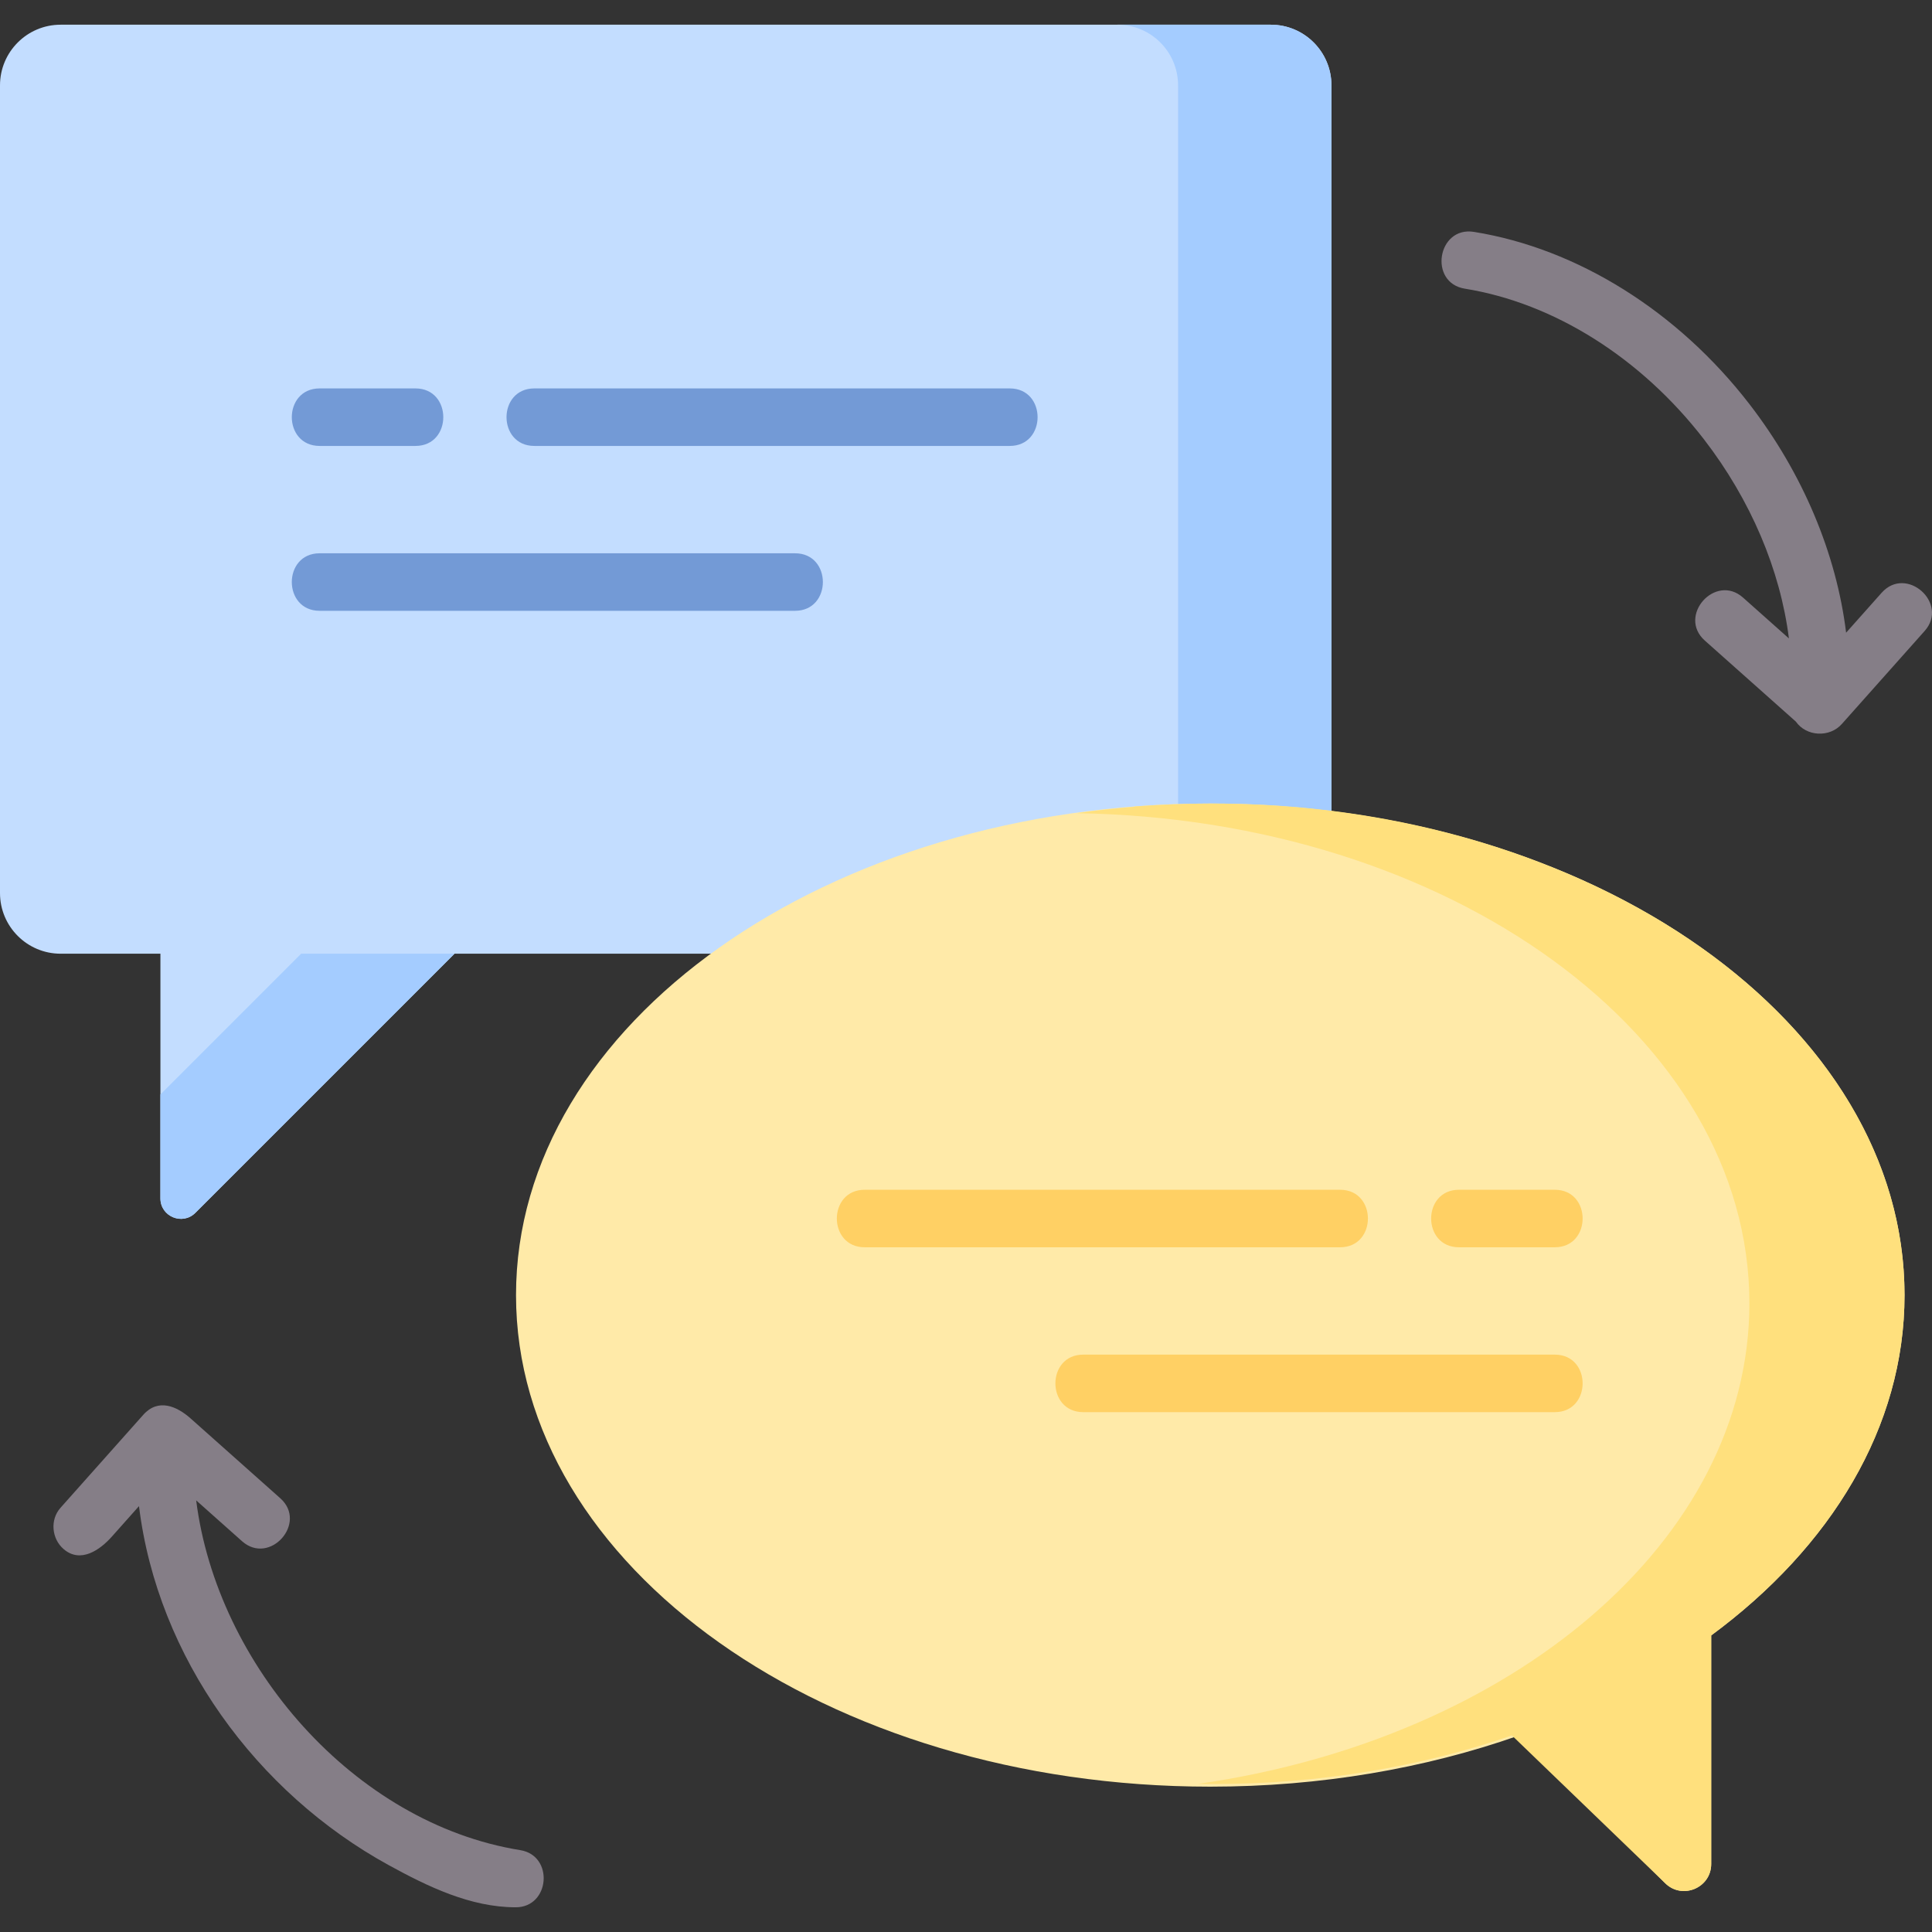 <?xml version="1.0" encoding="iso-8859-1"?>
<!-- Generator: Adobe Illustrator 21.0.0, SVG Export Plug-In . SVG Version: 6.00 Build 0)  -->
<svg xmlns="http://www.w3.org/2000/svg" xmlns:xlink="http://www.w3.org/1999/xlink" version="1.1" id="Capa_1" x="0px" y="0px" viewBox="0 0 503.89 503.89" style="enable-background:new 0 0 503.89 503.89;" xml:space="preserve" width="512" height="512">
<rect x="0" y="0" width="503.89" height="503.89" fill="#333333" stroke="none"/>
<g>
	<path style="fill:#857E87;" d="M382.047,75.291c23.262,3.747,45.994,18.069,62.368,39.295   c12.222,15.844,19.911,34.087,22.157,51.925l-11.958-10.643c-7.225-6.431-17.198,4.773-9.973,11.204l23.734,21.125   c2.769,3.942,8.802,4.222,11.995,0.636l21.594-24.259c6.431-7.225-4.771-17.197-11.205-9.974l-9.269,10.414   c-2.533-20.606-11.277-41.545-25.198-59.591c-18.68-24.214-44.871-40.595-71.86-44.942   C374.882,58.94,372.498,73.753,382.047,75.291z"/>
	<g>
		<g>
			<path style="fill:#C3DDFF;" d="M331.439,6.443H15.82C7.083,6.443,0,13.526,0,22.263v210.656c0,8.737,7.083,15.82,15.82,15.82     h26.018v63.803c0,4.761,5.756,7.145,9.122,3.778l67.581-67.582h212.897c8.737,0,15.82-7.083,15.82-15.82V22.263     C347.26,13.526,340.177,6.443,331.439,6.443z"/>
			<g>
				<path style="fill:#A4CCFF;" d="M41.839,285.443v27.1c0,4.76,5.756,7.145,9.122,3.778l67.581-67.582h-40L41.839,285.443z"/>
				<path style="fill:#A4CCFF;" d="M331.439,6.443h-40c8.737,0,15.82,7.083,15.82,15.82v210.656c0,8.737-7.083,15.82-15.82,15.82h40      c8.737,0,15.82-7.083,15.82-15.82V22.263C347.26,13.526,340.177,6.443,331.439,6.443z"/>
			</g>
			<path style="fill:#FFEAA8;" d="M496.724,337.781c0-70.805-81.068-128.202-181.07-128.202s-181.069,57.397-181.069,128.202     s81.067,128.203,181.069,128.203c28.809,0,56.039-4.772,80.22-13.247l38.389,38.389c4.443,4.443,12.041,1.296,12.041-4.987     v-59.599C477.527,403.504,496.724,372.231,496.724,337.781z"/>
			<path style="fill:#FFE07D;" d="M402.434,225.239c-25.553-9.981-54.884-15.66-86.077-15.66c-0.118,0-0.235,0.003-0.353,0.003     c-0.117,0-0.233-0.003-0.351-0.003c-6.761,0-13.431,0.271-20,0.782c0.146,0.011,0.29,0.026,0.436,0.038     c-5.152,0.414-10.242,0.974-15.253,1.692c97.242,1.502,175.425,58.154,175.425,127.827c0,61.948-61.808,113.602-143.864,125.351     c1.317,0.02,2.636,0.036,3.96,0.036c27.943,0,54.393-4.556,77.97-12.679l39.935,38.5c4.443,4.443,12.041,1.296,12.041-4.987     v-59.599c31.225-23.035,50.421-54.308,50.421-88.758C496.724,289.24,458.618,247.003,402.434,225.239z"/>
			<g>
				<g>
					<g>
						<path style="fill:#FFD064;" d="M405.515,368.305h-123c-9.673,0-9.673-15,0-15h123        C415.188,353.305,415.188,368.305,405.515,368.305z"/>
					</g>
				</g>
				<g>
					<g>
						<g>
							<path style="fill:#FFD064;" d="M349.515,325.305h-124c-9.673,0-9.673-15,0-15h124         C359.188,310.305,359.188,325.305,349.515,325.305z"/>
						</g>
						<g>
							<path style="fill:#FFD064;" d="M405.515,325.305h-25c-9.673,0-9.673-15,0-15h25         C415.188,310.305,415.188,325.305,405.515,325.305z"/>
						</g>
					</g>
				</g>
			</g>
			<g>
				<g>
					<g>
						<path style="fill:#739AD6;" d="M207.362,159.305h-124c-9.673,0-9.673-15,0-15h124        C217.035,144.305,217.035,159.305,207.362,159.305z"/>
					</g>
				</g>
				<g>
					<g>
						<path style="fill:#739AD6;" d="M263.362,116.305h-124c-9.673,0-9.673-15,0-15h124        C273.035,101.305,273.035,116.305,263.362,116.305z"/>
					</g>
					<g>
						<path style="fill:#739AD6;" d="M108.362,116.305h-25c-9.673,0-9.673-15,0-15h25        C118.035,101.305,118.035,116.305,108.362,116.305z"/>
					</g>
				</g>
			</g>
		</g>
		<path style="fill:#857E87;" d="M135.693,482.541c-43.379-6.987-79.127-48.339-84.525-91.219l11.957,10.642    c7.226,6.43,17.198-4.773,9.973-11.204c-3.534-3.146-19.113-17.012-23.369-20.8c-3.573-3.18-8.445-5.357-12.36-0.961    l-21.594,24.259c-2.781,3.124-2.305,8.086,0.835,10.778c4.377,3.754,9.411,0.273,12.56-3.265c2.36-2.652,4.72-5.303,7.08-7.955    c4.849,39.454,30.627,74.714,65.173,93.659c10.13,5.555,21.273,10.971,33.086,10.971    C143.465,497.447,144.534,483.965,135.693,482.541z"/>
	</g>
</g>















</svg>
